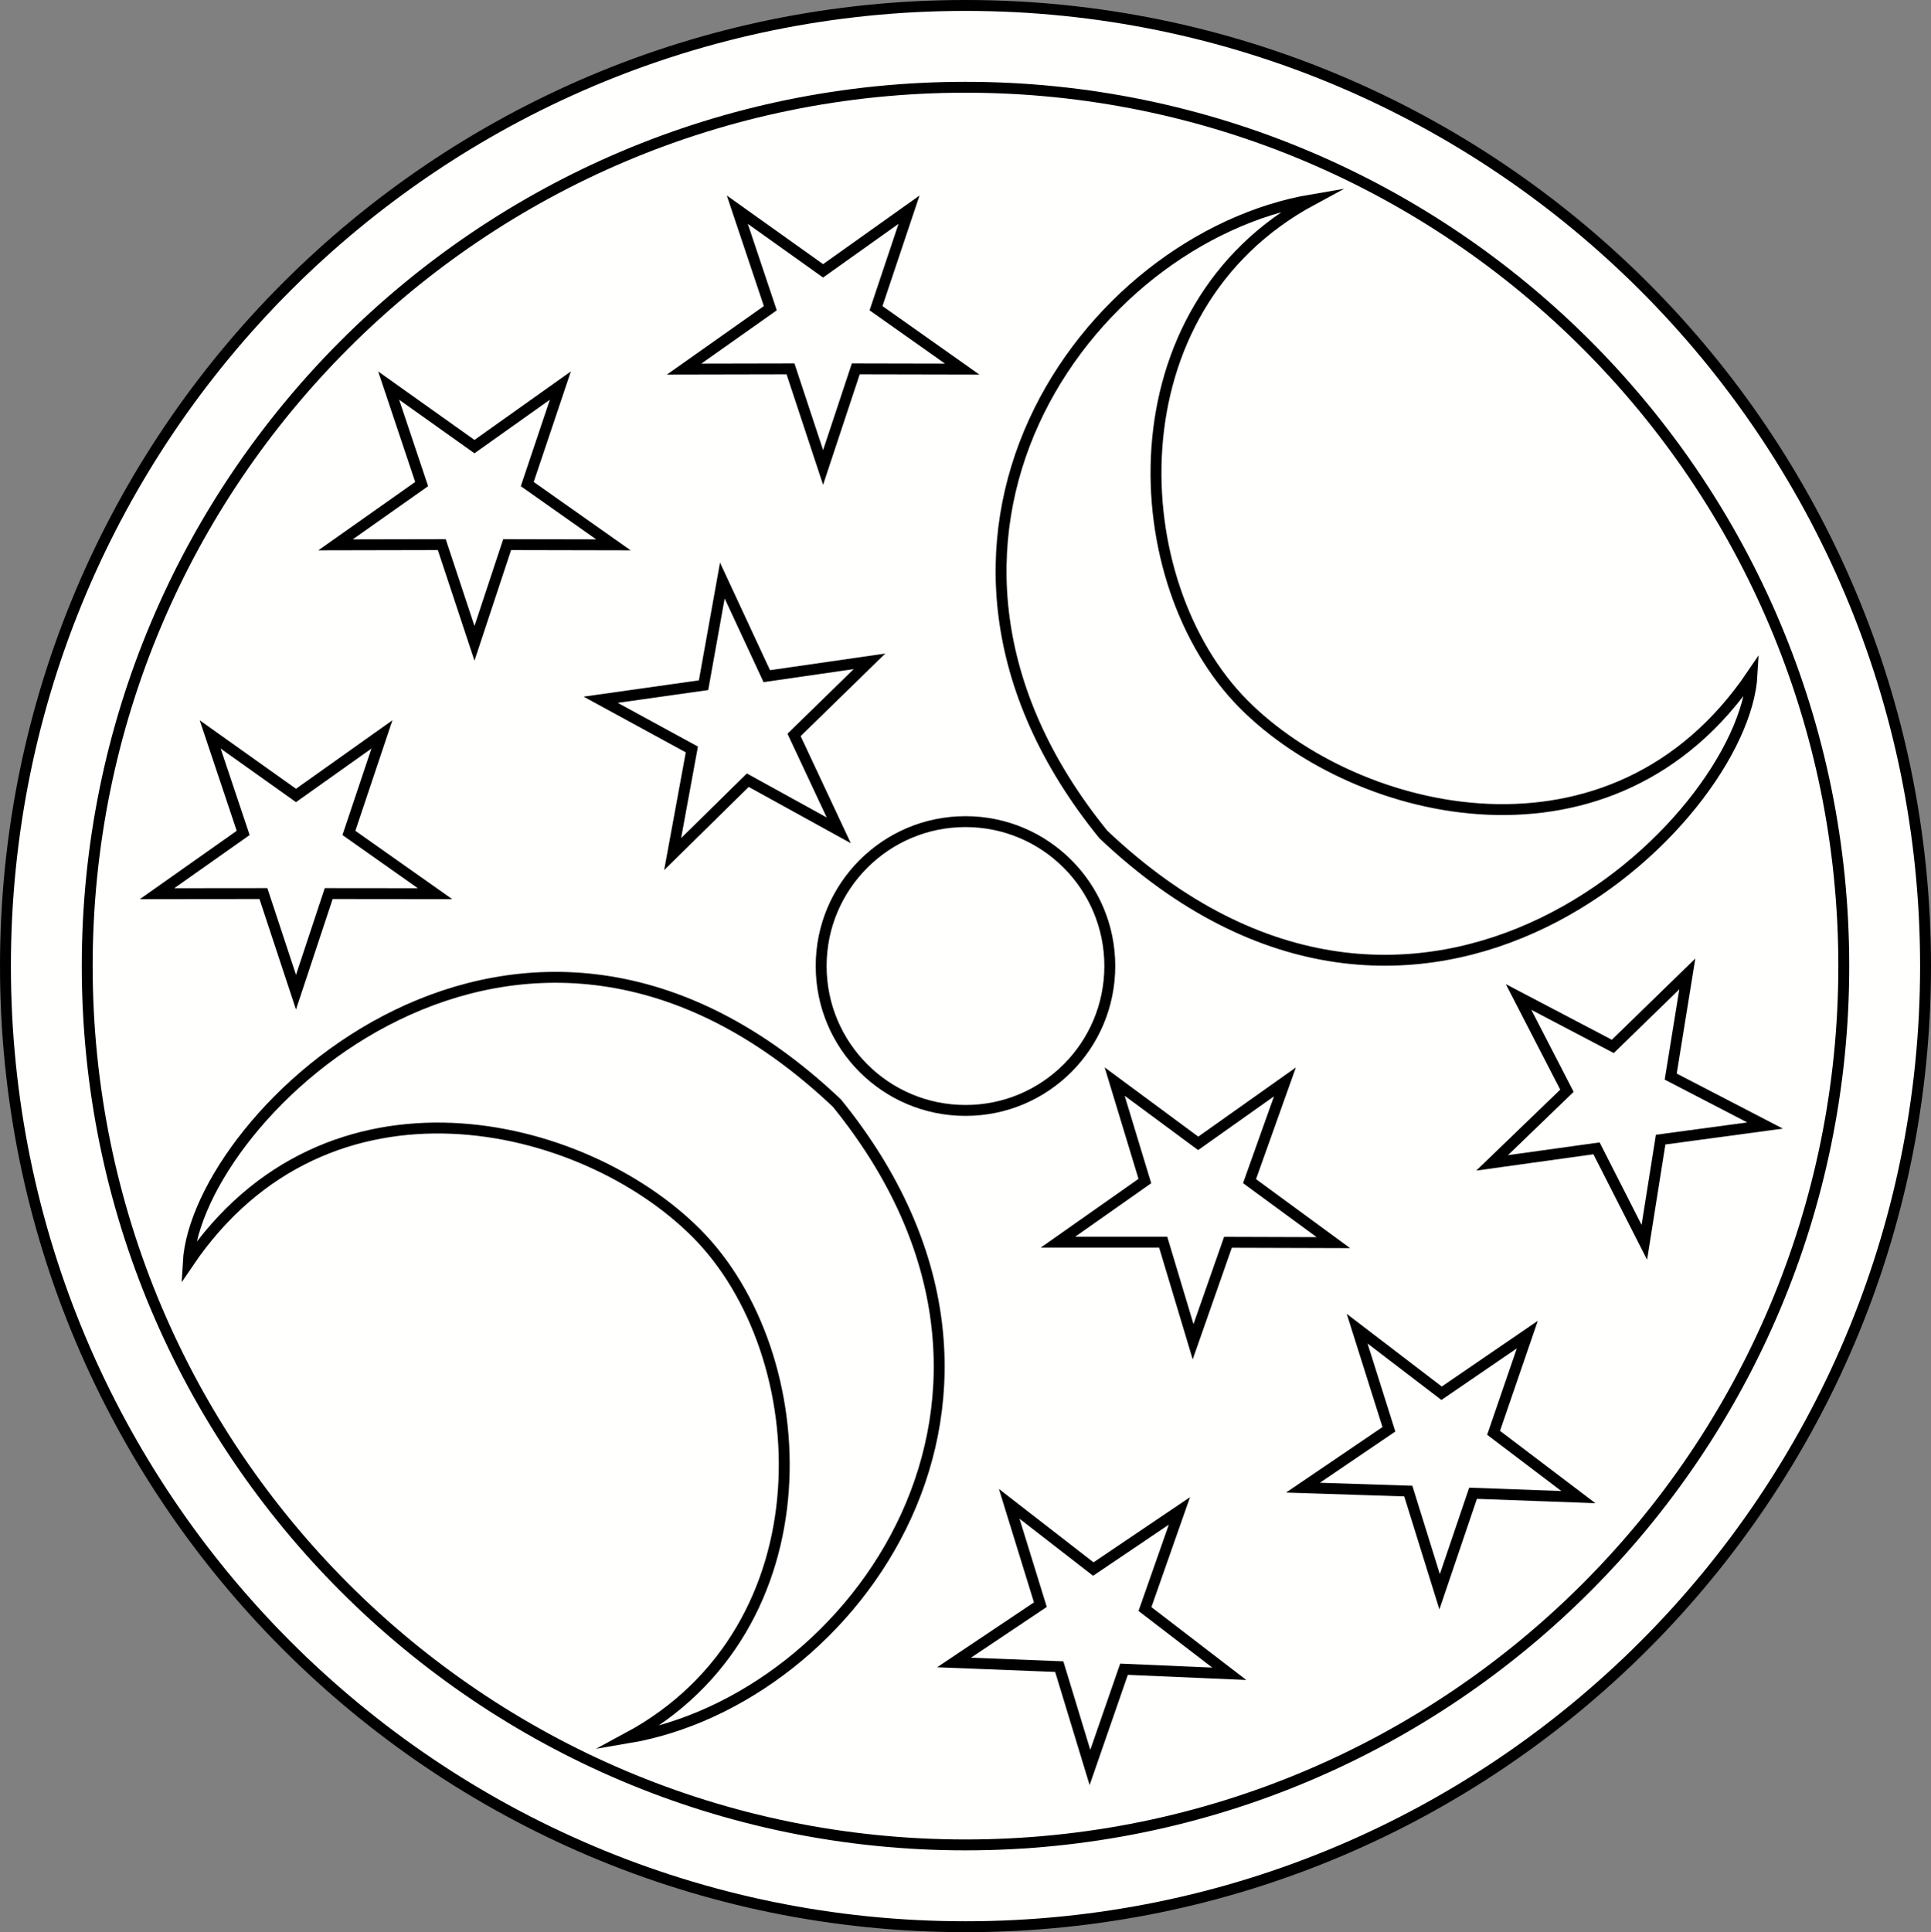<?xml version="1.0" encoding="utf-8"?>

<svg version="1.2" baseProfile="tiny" id="Layer_1" xmlns="http://www.w3.org/2000/svg" xmlns:xlink="http://www.w3.org/1999/xlink"
	 x="0px" y="0px" width="531.45px" height="531.71px" viewBox="0 0 531.45 531.71" xml:space="preserve">
<rect x="0" y="0" width="531.45" height="531.71" fill="#808080" stroke="none"/>
<g>
	<path fill-rule="evenodd" fill="#FFFFFE" stroke="#000000" stroke-width="3" stroke-linejoin="bevel" stroke-miterlimit="10" d="
		M529.95,265.84c0-146-118.31-264.34-264.24-264.34C119.78,1.5,1.5,119.84,1.5,265.84s118.28,264.37,264.21,264.37
		C411.64,530.21,529.95,411.84,529.95,265.84L529.95,265.84z"/>
	<path fill-rule="evenodd" fill="#FFFFFE" stroke="#000000" stroke-width="3" stroke-linejoin="bevel" stroke-miterlimit="10" d="
		M507.45,265.84c0-133.54-108.23-241.83-241.74-241.83C132.24,24.01,24,132.3,24,265.84C24,399.41,132.24,507.7,265.71,507.7
		C399.22,507.7,507.45,399.41,507.45,265.84L507.45,265.84z"/>
	<path fill-rule="evenodd" fill="#FFFFFE" stroke="#000000" stroke-width="3" stroke-linejoin="bevel" stroke-miterlimit="10" d="
		M305.44,265.84c0-21.94-17.76-39.74-39.72-39.74c-21.93,0-39.72,17.8-39.72,39.74c0,21.97,17.79,39.74,39.72,39.74
		C287.67,305.59,305.44,287.81,305.44,265.84L305.44,265.84z"/>
	<path fill-rule="evenodd" fill="#FFFFFE" stroke="#000000" stroke-width="3" stroke-miterlimit="10" d="M303.67,229.64
		c-65.28-80.43-4.83-164.2,57.57-174.71c-55.89,30.11-52.06,105.66-18.9,138.91c31.24,31.37,101.61,48.34,139.87-8.17
		C479.98,226.3,390.91,312.24,303.67,229.64L303.67,229.64z"/>
	<path fill-rule="evenodd" fill="#FFFFFE" stroke="#000000" stroke-width="3" stroke-miterlimit="10" d="M230.33,303.56
		c65.28,80.43,4.83,164.23-57.6,174.71c55.92-30.09,52.09-105.66,18.93-138.91c-31.24-31.37-101.61-48.31-139.87,8.17
		C54.02,306.9,143.09,220.96,230.33,303.56L230.33,303.56z"/>
	<polygon fill-rule="evenodd" fill="#FFFFFE" stroke="#000000" stroke-width="3" stroke-miterlimit="10" points="464.39,268.01 
		459.82,296.27 485.78,309.73 457.05,313.61 452.56,341.87 439.4,316.01 410.67,320.01 431.26,300.16 417.95,274.36 443.88,287.96 	
		"/>
	<polygon fill-rule="evenodd" fill="#FFFFFE" stroke="#000000" stroke-width="3" stroke-miterlimit="10" points="81.46,273.04 
		72.49,245.9 43.22,245.93 66.92,229.21 57.84,202.1 81.46,218.9 105.11,202.1 96.02,229.21 119.73,245.93 90.46,245.9 	"/>
	<polygon fill-rule="evenodd" fill="#FFFFFE" stroke="#000000" stroke-width="3" stroke-miterlimit="10" points="420.35,367.27 
		411.07,394.3 434.4,411.99 405.42,410.93 396.22,438.04 387.6,410.33 358.61,409.39 382.26,393.33 373.52,365.64 396.76,383.41 	
		"/>
	<polygon fill-rule="evenodd" fill="#FFFFFE" stroke="#000000" stroke-width="3" stroke-miterlimit="10" points="130.58,177.04 
		121.58,149.87 92.34,149.93 116.04,133.21 106.96,106.1 130.58,122.9 154.22,106.1 145.11,133.21 168.82,149.93 139.57,149.87 	"/>
	<polygon fill-rule="evenodd" fill="#FFFFFE" stroke="#000000" stroke-width="3" stroke-miterlimit="10" points="324.6,415.79 
		315.12,442.79 338.33,460.61 309.35,459.36 299.98,486.39 291.53,458.64 262.57,457.5 286.33,441.59 277.76,413.84 300.9,431.79 	
		"/>
	<polygon fill-rule="evenodd" fill="#FFFFFE" stroke="#000000" stroke-width="3" stroke-miterlimit="10" points="226.53,128.64 
		217.56,101.5 188.29,101.56 212,84.81 202.92,57.7 226.53,74.53 250.18,57.7 241.1,84.81 264.8,101.56 235.53,101.5 	"/>
	<polygon fill-rule="evenodd" fill="#FFFFFE" stroke="#000000" stroke-width="3" stroke-miterlimit="10" points="306.78,297.64 
		329.77,314.64 353.64,297.73 343.9,325.04 366.98,341.96 337.96,341.87 328.37,369.24 320.14,341.84 291.16,341.84 315.09,325.01 	
		"/>
	<polygon fill-rule="evenodd" fill="#FFFFFE" stroke="#000000" stroke-width="3" stroke-miterlimit="10" points="165.31,192.56 
		193.63,188.56 198.8,159.76 211.03,186.07 239.3,181.99 218.54,202.24 230.84,228.5 205.8,214.7 185.12,235.04 190.41,206.24 	"/>
</g>
</svg>
